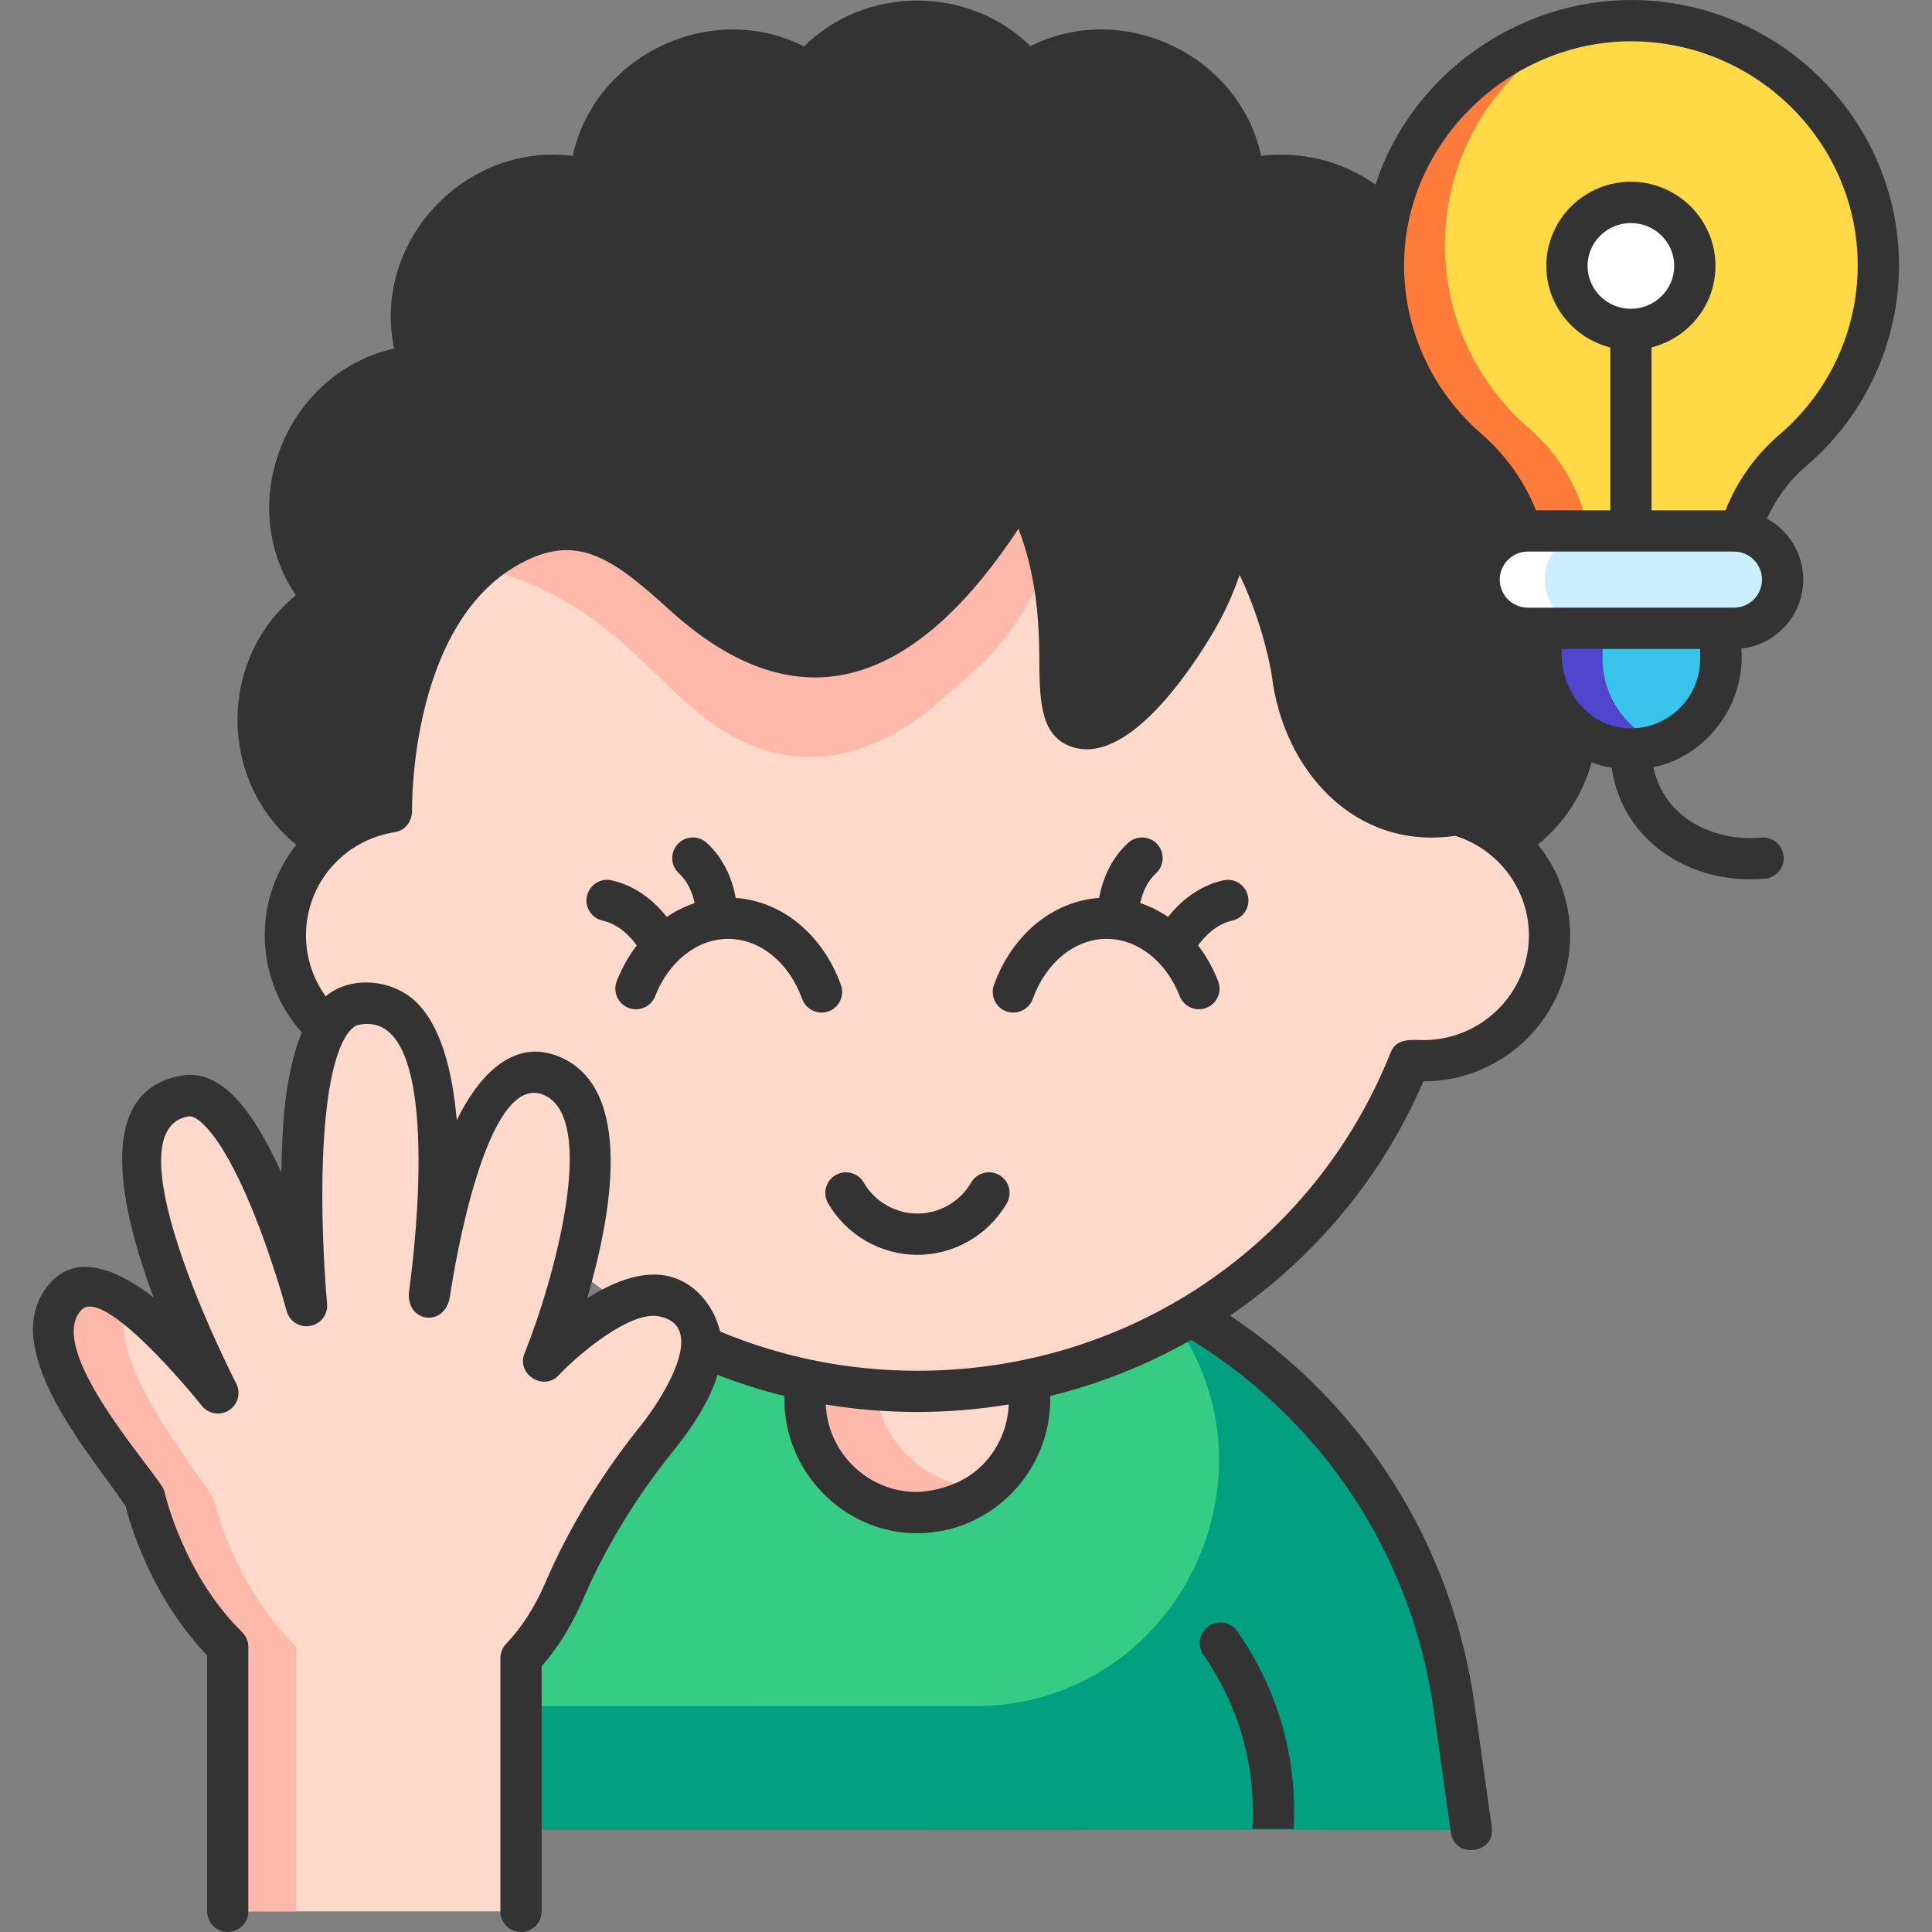<svg width="40" height="40" viewBox="0 0 40 40" fill="none" xmlns="http://www.w3.org/2000/svg">
<rect x="0" y="0" width="40" height="40" fill="#808080" stroke="none"/>
<g clip-path="url(#clip0_108_8544)">
<path d="M7.487 37.887L7.845 35.348C8.624 29.816 13.371 25.701 18.973 25.702C24.575 25.703 29.321 29.819 30.098 35.352L30.455 37.891" fill="#36CC84"/>
<path d="M30.098 35.352C29.564 31.552 27.158 28.42 23.889 26.831C23.911 26.855 23.932 26.878 23.953 26.902C26.855 30.165 24.526 35.326 20.16 35.325L7.849 35.323C7.849 35.323 7.848 35.323 7.848 35.324L7.487 37.887L30.455 37.89L30.098 35.352Z" fill="#00A081"/>
<path d="M25.928 37.863H26.784C26.859 36.382 26.468 35.008 25.619 33.775C25.485 33.581 25.219 33.532 25.024 33.666C24.83 33.8 24.781 34.066 24.915 34.26C25.663 35.345 26.002 36.557 25.928 37.863Z" fill="#333333"/>
<path d="M18.979 31.317H18.966C17.685 31.317 16.646 30.278 16.646 28.997L16.648 23.021L21.3 23.022L21.299 28.997C21.299 30.279 20.26 31.317 18.979 31.317Z" fill="#FFDACC"/>
<path d="M20.432 30.804H20.419C19.138 30.804 18.099 29.765 18.099 28.484L18.1 23.022L16.647 23.021L16.646 28.997C16.646 30.278 17.685 31.317 18.966 31.317H18.979C19.529 31.317 20.035 31.125 20.433 30.804C20.433 30.804 20.432 30.804 20.432 30.804Z" fill="#FFB9AB"/>
<path d="M30.15 16.867C27.122 17.378 26.741 13.917 26.741 13.917C26.741 13.917 26.5 12.234 25.5 10.784C25.374 11.494 25.138 12.193 24.751 12.849C24.139 13.889 22.87 15.3 22.267 15.041C21.803 14.841 21.981 13.755 21.902 12.703C21.846 11.943 21.644 11.056 21.149 10.066C20.345 11.19 19.55 12.835 17.831 13.555C14.717 14.858 13.63 9.933 10.806 11.164C7.981 12.396 8.075 16.776 8.075 16.776C8.075 16.786 8.075 16.797 8.075 16.807V16.808C6.828 17.006 5.876 18.076 5.876 19.368C5.876 20.8 7.047 21.961 8.491 21.961C8.585 21.961 8.678 21.956 8.77 21.946C10.371 25.963 14.335 28.807 18.975 28.807C23.614 28.807 27.578 25.963 29.18 21.946C29.272 21.956 29.365 21.961 29.459 21.961C30.903 21.961 32.074 20.8 32.074 19.368C32.074 18.173 31.259 17.168 30.15 16.867Z" fill="#FFDACC"/>
<path d="M15.761 15.506C17.907 16.222 19.552 14.397 19.798 14.207C20.78 13.448 21.366 12.492 21.715 11.569C21.595 11.1 21.415 10.598 21.149 10.066C20.344 11.19 19.55 12.835 17.831 13.555C14.716 14.858 13.63 9.933 10.805 11.164C10.459 11.315 10.156 11.514 9.892 11.746C10.453 11.868 11.039 12.07 11.614 12.396C13.469 13.445 14.159 14.972 15.761 15.506Z" fill="#FFB9AB"/>
<path d="M38.889 5.493C38.889 2.709 36.615 0.449 33.802 0.427C30.981 0.406 28.649 2.671 28.632 5.462C28.623 6.994 29.302 8.37 30.382 9.304C31.183 9.998 31.656 10.991 31.656 12.044H35.865C35.865 11.003 36.316 10.008 37.113 9.327C38.2 8.398 38.889 7.025 38.889 5.493Z" fill="#FFD946"/>
<path d="M32.938 11.617C32.938 10.563 32.465 9.571 31.664 8.877C30.584 7.942 29.905 6.566 29.915 5.035C29.927 3.055 31.103 1.341 32.792 0.519C30.445 0.968 28.647 3.012 28.632 5.462C28.623 6.994 29.302 8.369 30.382 9.304C31.183 9.998 31.656 10.99 31.656 12.044H32.938V11.617Z" fill="#FF7B39"/>
<path d="M35.897 13.008H31.623C31.067 13.008 30.616 12.557 30.616 12.001C30.616 11.444 31.067 10.993 31.623 10.993H35.897C36.454 10.993 36.905 11.444 36.905 12.001C36.905 12.557 36.454 13.008 35.897 13.008Z" fill="#CCEFFF"/>
<path d="M31.983 12.001C31.983 11.444 32.434 10.993 32.991 10.993H31.623C31.067 10.993 30.616 11.444 30.616 12.001C30.616 12.557 31.067 13.008 31.623 13.008H32.991C32.434 13.008 31.983 12.557 31.983 12.001Z" fill="white"/>
<path d="M31.898 13.008V13.643C31.898 14.672 32.732 15.506 33.76 15.506C34.789 15.506 35.623 14.672 35.623 13.643V13.008H31.898Z" fill="#3AC4EC"/>
<path d="M33.18 13.643V13.008H31.898V13.643C31.898 14.672 32.732 15.506 33.76 15.506C33.986 15.506 34.202 15.466 34.401 15.393C33.689 15.131 33.18 14.447 33.18 13.643Z" fill="#5045CC"/>
<path d="M33.761 6.82C34.493 6.82 35.086 6.232 35.086 5.506C35.086 4.779 34.493 4.191 33.761 4.191C33.029 4.191 32.435 4.779 32.435 5.506C32.435 6.232 33.029 6.82 33.761 6.82Z" fill="white"/>
<path d="M10.76 39.572V34.33C11.166 33.905 11.452 33.41 11.653 32.944C12.148 31.794 12.812 30.725 13.599 29.751C14.194 29.014 14.685 28.154 14.425 27.523C13.639 25.61 11.228 28.182 11.228 28.182C11.228 28.182 13.293 23.065 11.389 22.273C9.594 21.526 8.85 26.879 8.85 26.879C8.85 26.879 9.846 20.21 7.278 20.807C5.755 21.16 6.315 27.031 6.315 27.031C6.315 27.031 5.1 22.484 3.807 22.69C1.491 23.059 4.478 28.838 4.478 28.838C4.478 28.838 2.186 25.916 1.335 26.832C0.473 27.76 2.33 30.045 2.962 31.008C2.962 31.008 3.351 32.791 4.681 34.098V39.572" fill="#FFDACC"/>
<path d="M4.415 31.008C3.824 30.108 2.163 28.051 2.654 27.029C2.143 26.673 1.644 26.499 1.335 26.832C0.473 27.76 2.33 30.045 2.962 31.008C2.962 31.008 3.351 32.791 4.681 34.098V39.572H6.134V34.098C4.804 32.791 4.415 31.008 4.415 31.008Z" fill="#FFB9AB"/>
<path d="M18.995 25.98C18.235 25.98 17.526 25.571 17.145 24.913C17.026 24.709 17.096 24.447 17.3 24.329C17.504 24.211 17.765 24.28 17.883 24.484C18.112 24.88 18.538 25.125 18.995 25.125C19.451 25.125 19.877 24.88 20.106 24.484C20.224 24.28 20.485 24.21 20.69 24.329C20.894 24.447 20.963 24.708 20.845 24.913C20.464 25.571 19.755 25.98 18.995 25.98Z" fill="#333333"/>
<path d="M15.233 18.59C15.166 18.23 15.005 17.793 14.633 17.451C14.46 17.292 14.19 17.303 14.03 17.477C13.871 17.651 13.882 17.922 14.056 18.081C14.246 18.255 14.338 18.493 14.383 18.697C14.18 18.765 13.987 18.861 13.807 18.983C13.573 18.691 13.196 18.345 12.662 18.226C12.432 18.175 12.204 18.32 12.152 18.55C12.101 18.781 12.246 19.009 12.476 19.06C12.807 19.134 13.046 19.385 13.184 19.573C13.017 19.791 12.876 20.04 12.769 20.314C12.684 20.534 12.792 20.781 13.012 20.867C13.231 20.953 13.479 20.844 13.565 20.624C13.845 19.904 14.438 19.438 15.075 19.438C15.734 19.438 16.336 19.927 16.608 20.683C16.691 20.915 16.962 21.029 17.186 20.927C17.386 20.836 17.485 20.6 17.411 20.394C17.036 19.351 16.192 18.659 15.233 18.59Z" fill="#333333"/>
<path d="M25.837 18.55C25.786 18.32 25.558 18.175 25.328 18.226C24.793 18.345 24.416 18.691 24.183 18.983C24.002 18.861 23.809 18.765 23.607 18.697C23.652 18.493 23.744 18.255 23.933 18.081C24.107 17.922 24.119 17.651 23.96 17.477C23.8 17.303 23.53 17.292 23.356 17.451C22.984 17.793 22.823 18.23 22.756 18.59C21.797 18.659 20.953 19.351 20.578 20.394C20.504 20.6 20.603 20.836 20.803 20.927C21.027 21.029 21.298 20.915 21.382 20.683C21.654 19.927 22.255 19.438 22.914 19.438C23.551 19.438 24.144 19.904 24.425 20.624C24.511 20.844 24.758 20.953 24.978 20.867C25.197 20.781 25.306 20.534 25.22 20.314C25.113 20.04 24.972 19.791 24.805 19.573C24.943 19.385 25.181 19.134 25.513 19.06C25.743 19.009 25.888 18.781 25.837 18.55Z" fill="#333333"/>
<path d="M33.81 8.60889e-05C31.429 -0.013 29.217 1.543 28.479 3.822C27.797 3.337 26.941 3.122 26.111 3.229C25.662 1.136 23.244 -0.009 21.336 0.956C20.052 -0.305 17.925 -0.303 16.644 0.962C14.736 -0.013 12.308 1.134 11.858 3.229C9.632 2.943 7.694 5.002 8.16 7.216C5.925 7.718 4.835 10.417 6.125 12.324C4.51 13.643 4.515 16.177 6.136 17.489C5.723 18.006 5.481 18.66 5.481 19.368C5.481 20.11 5.757 20.824 6.248 21.374C5.886 22.277 5.845 23.317 5.824 24.278C5.154 22.793 4.498 22.153 3.774 22.268C1.702 22.599 2.744 25.68 3.179 26.862C2.618 26.424 1.679 25.873 1.059 26.541C-0.15 27.844 1.887 30.117 2.6 31.181C2.693 31.552 3.129 33.06 4.288 34.273V39.573C4.288 39.809 4.479 40 4.714 40C4.95 40 5.141 39.809 5.141 39.573V34.098C5.141 33.983 5.095 33.873 5.014 33.793C3.796 32.597 3.418 30.933 3.414 30.917C3.403 30.866 3.383 30.817 3.354 30.773C2.939 30.14 0.961 27.903 1.684 27.123C2.142 26.63 3.959 28.827 4.175 29.102C4.311 29.276 4.557 29.317 4.742 29.198C4.927 29.079 4.991 28.838 4.89 28.642C4.53 27.944 2.309 23.367 3.908 23.113C4.074 23.088 4.55 23.435 5.182 24.942C5.631 26.014 5.931 27.131 5.934 27.142C5.992 27.357 6.204 27.492 6.422 27.452C6.641 27.413 6.793 27.212 6.772 26.991C6.77 26.977 6.635 25.534 6.684 24.066C6.771 21.446 7.34 21.238 7.405 21.223C9.196 20.808 8.59 25.872 8.472 26.712C8.371 27.386 9.223 27.506 9.317 26.832C9.412 26.194 10.074 22.178 11.252 22.667C12.393 23.143 11.48 26.48 10.859 28.022C10.687 28.45 11.251 28.81 11.566 28.474C11.986 28.028 13.043 27.143 13.635 27.252C14.749 27.457 13.569 29.139 13.291 29.483C12.457 30.517 11.783 31.624 11.287 32.775C11.073 33.273 10.8 33.697 10.478 34.036C10.402 34.115 10.36 34.221 10.36 34.331V39.573C10.36 39.809 10.551 40 10.787 40C11.023 40 11.214 39.809 11.214 39.573V34.497C11.555 34.109 11.843 33.644 12.071 33.113C12.536 32.034 13.17 30.993 13.955 30.02C14.417 29.448 14.716 28.929 14.855 28.465C15.309 28.64 15.771 28.787 16.241 28.903C16.199 30.433 17.449 31.744 18.985 31.744C20.529 31.748 21.785 30.443 21.743 28.902C22.764 28.652 23.746 28.262 24.664 27.74C27.411 29.433 29.235 32.215 29.684 35.411L30.04 37.95C30.116 38.487 30.964 38.384 30.886 37.831L30.529 35.293C30.065 31.982 28.233 29.082 25.466 27.239C25.468 27.238 25.469 27.237 25.471 27.236C27.25 26.016 28.627 24.345 29.469 22.389C31.144 22.388 32.508 21.034 32.508 19.368C32.508 18.666 32.261 18.007 31.841 17.485C32.382 17.046 32.77 16.451 32.953 15.784C33.086 15.834 33.224 15.873 33.368 15.898C33.594 17.44 35.025 18.315 36.503 18.194C36.739 18.194 36.93 18.003 36.93 17.767C36.93 17.53 36.739 17.339 36.503 17.339C35.502 17.439 34.458 16.953 34.232 15.885C35.355 15.651 36.143 14.563 36.053 13.427C36.772 13.351 37.334 12.74 37.334 12.001C37.334 11.456 37.029 10.981 36.582 10.738C36.77 10.321 37.044 9.95 37.392 9.652C38.615 8.607 39.316 7.091 39.316 5.493C39.316 2.488 36.846 0.024 33.81 8.60889e-05ZM20.335 30.336C19.979 30.692 19.48 30.866 18.985 30.89C17.97 30.89 17.14 30.084 17.097 29.079C18.348 29.286 19.635 29.284 20.885 29.078C20.865 29.553 20.673 29.997 20.335 30.336ZM29.468 21.534C29.216 21.534 28.913 21.487 28.793 21.788C27.198 25.792 23.352 28.38 18.994 28.38C17.575 28.38 16.201 28.106 14.908 27.567C14.781 27.019 14.357 26.515 13.789 26.411C13.249 26.312 12.659 26.56 12.155 26.881C12.661 25.167 13.142 22.529 11.58 21.878C10.566 21.456 9.844 22.394 9.457 23.193C9.368 22.174 9.128 21.218 8.591 20.722C8.11 20.278 7.259 20.191 6.743 20.628C6.48 20.263 6.335 19.823 6.335 19.368C6.335 18.298 7.107 17.399 8.171 17.23C8.408 17.193 8.534 16.991 8.532 16.767C8.531 16.726 8.473 12.66 11.003 11.556C12.077 11.087 12.798 11.665 13.883 12.646C16.788 15.27 19.174 13.843 21.087 10.947C21.414 11.809 21.512 12.672 21.517 13.59C21.522 14.443 21.526 15.18 22.115 15.434C23.297 15.942 24.657 13.875 25.133 13.066C25.347 12.702 25.525 12.313 25.665 11.903C26.163 12.944 26.318 13.902 26.329 13.973C26.562 15.934 28.036 17.611 30.13 17.305C31.032 17.588 31.654 18.424 31.654 19.368C31.654 20.562 30.673 21.534 29.468 21.534ZM35.2 13.643C35.2 14.435 34.556 15.079 33.766 15.079C32.876 15.079 32.29 14.272 32.332 13.436H35.2V13.643ZM35.901 12.581H31.631C31.311 12.581 31.051 12.321 31.051 12.001C31.051 11.681 31.311 11.42 31.631 11.42H35.901C36.221 11.42 36.48 11.681 36.48 12.001C36.48 12.321 36.221 12.581 35.901 12.581ZM36.838 9.002C36.344 9.425 35.964 9.961 35.725 10.566H34.193V7.193C34.952 7.002 35.517 6.319 35.517 5.505C35.517 4.545 34.731 3.763 33.766 3.763C32.8 3.763 32.015 4.545 32.015 5.505C32.015 6.319 32.58 7.002 33.339 7.193V10.566H31.801C31.558 9.96 31.172 9.417 30.67 8.981C29.645 8.093 29.061 6.811 29.07 5.465C29.085 2.917 31.278 0.837 33.804 0.855C36.372 0.875 38.462 2.955 38.462 5.493C38.462 6.841 37.87 8.12 36.838 9.002ZM33.766 6.393C33.271 6.393 32.869 5.995 32.869 5.505C32.869 5.016 33.271 4.618 33.766 4.618C34.261 4.618 34.663 5.016 34.663 5.505C34.663 5.995 34.261 6.393 33.766 6.393Z" fill="#333333"/>
</g>
<defs>
<clipPath id="clip0_108_8544">
<rect width="40" height="40" fill="white"/>
</clipPath>
</defs>
</svg>
